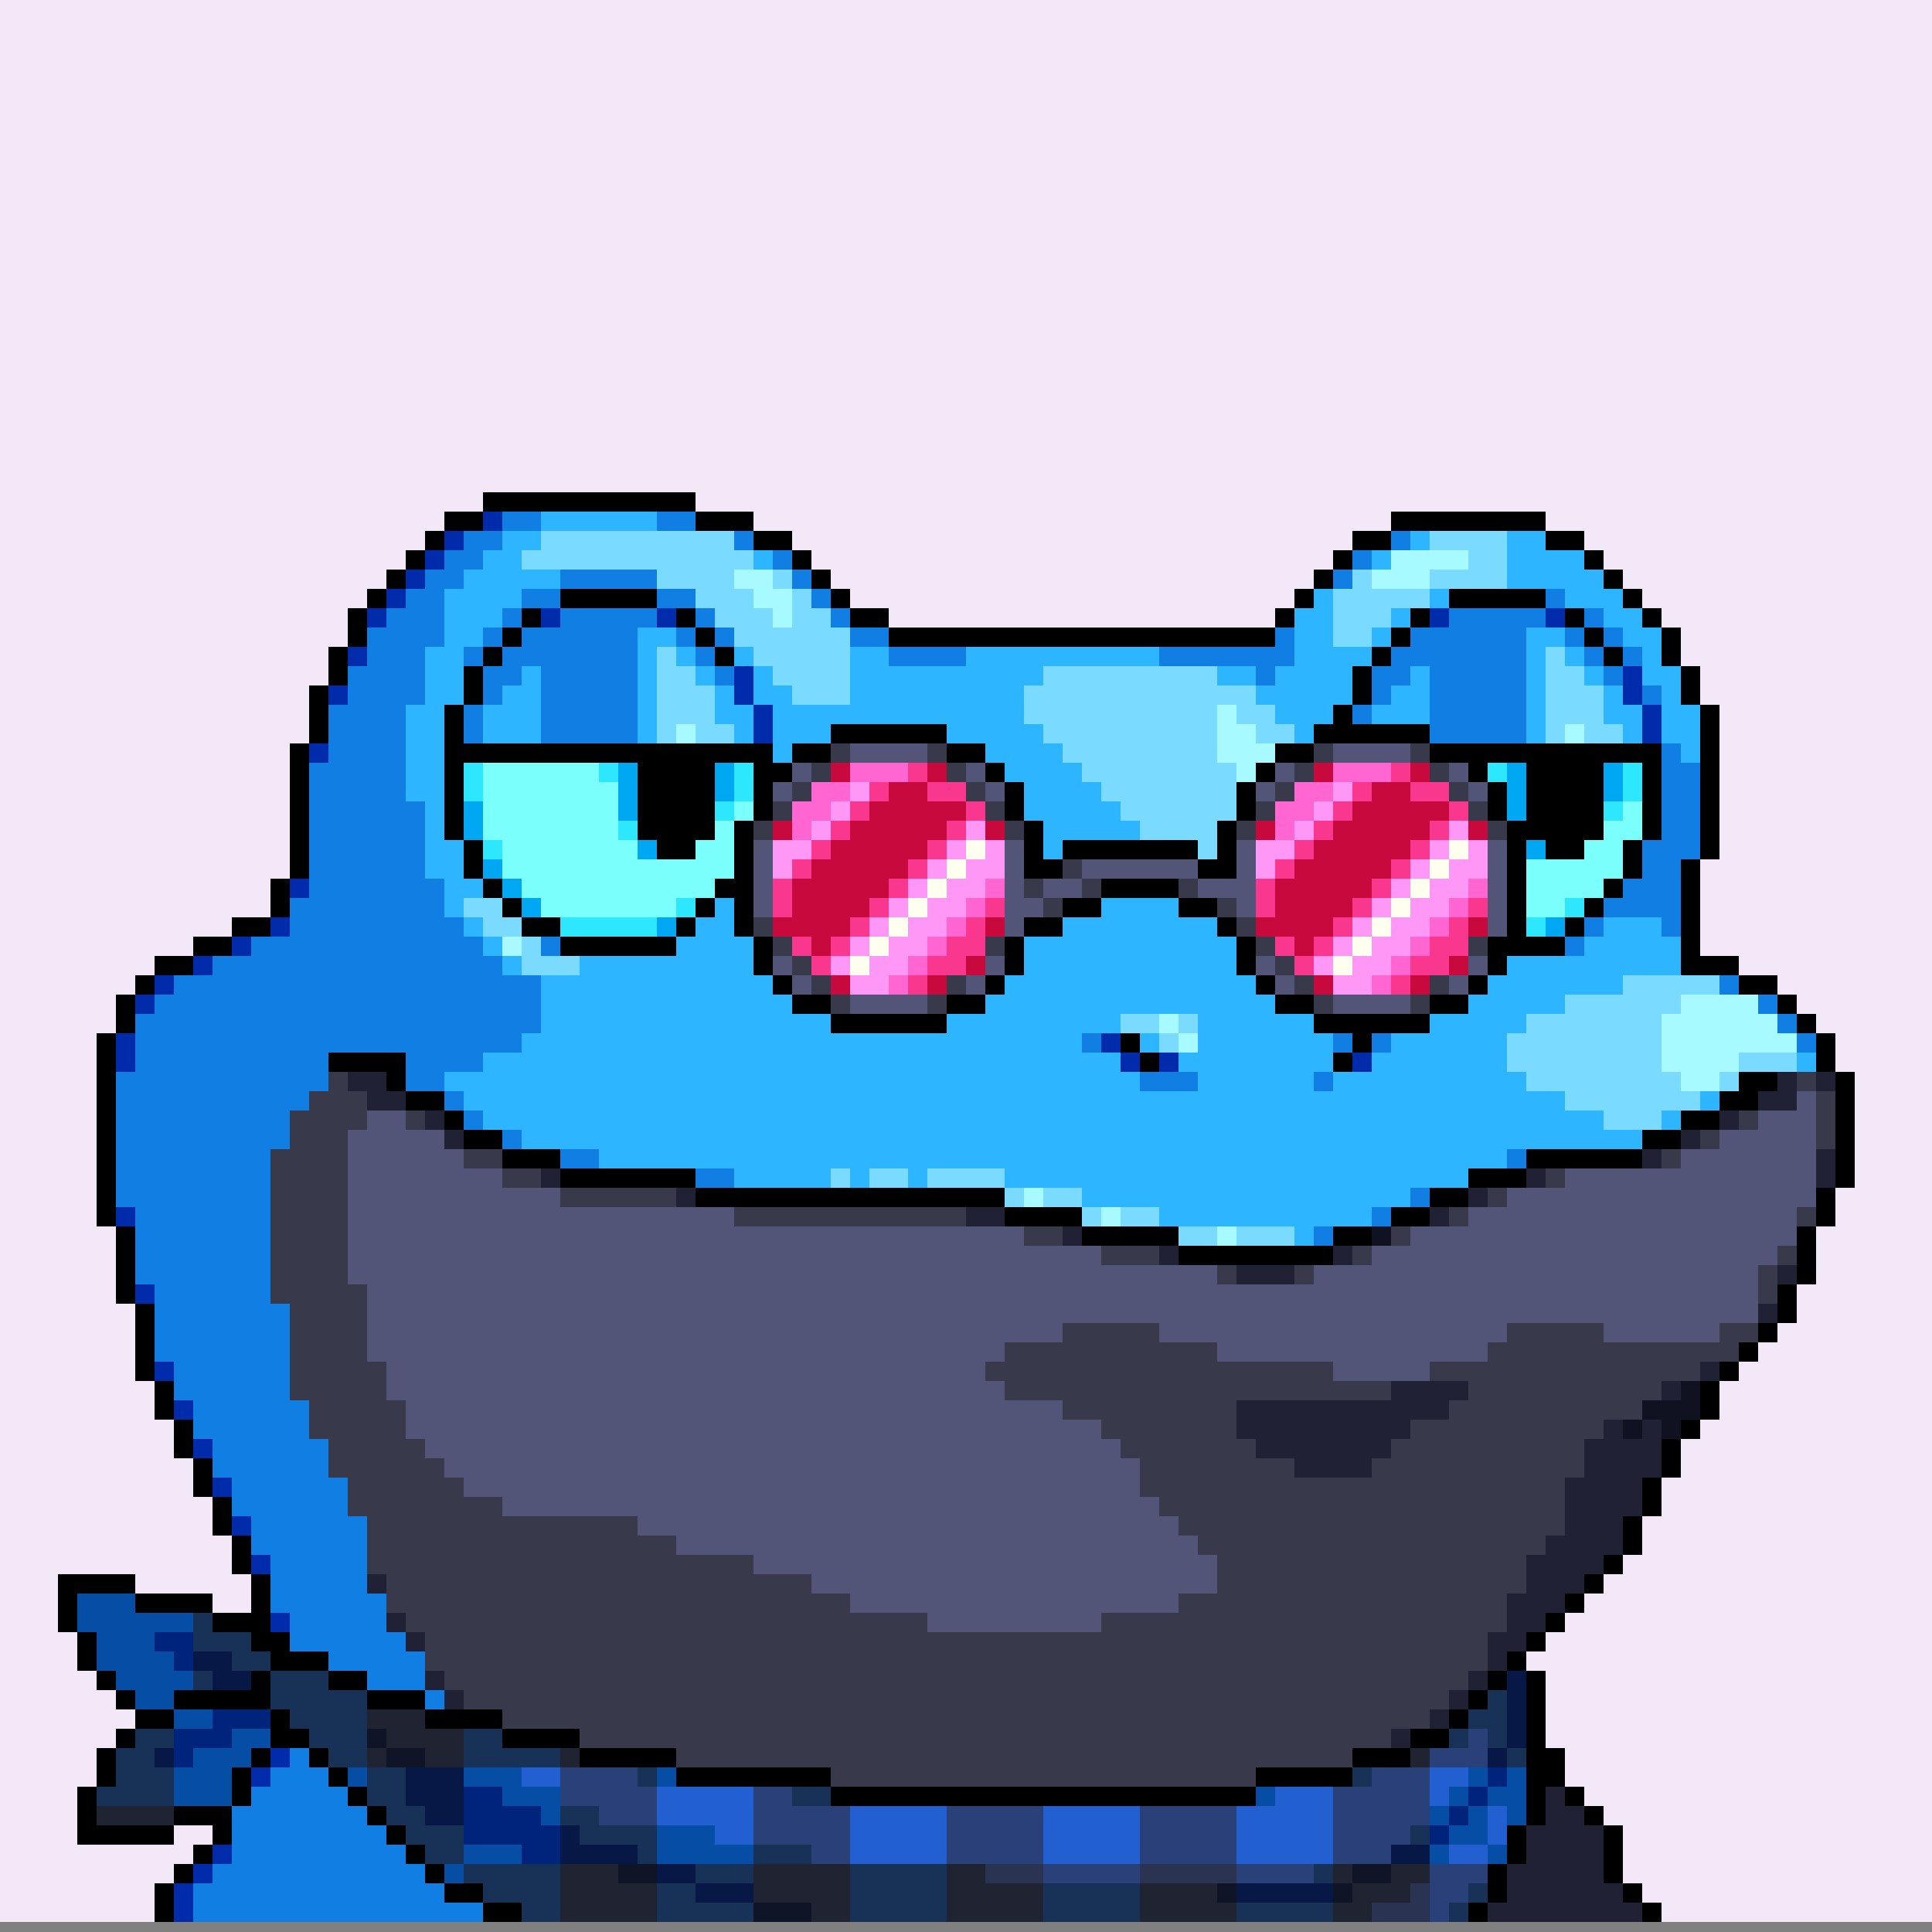 <svg xmlns="http://www.w3.org/2000/svg" viewBox="0 0 100 100" shape-rendering="crispEdges" id="froggi-6209025515957182838880032474051457283674091344888440477091446844814579522830164379" width="300" height="300"><rect x="0" y="0" width="100" height="100" fill="#808080" stroke="none"/><g class="bg"><path stroke="#F3E8F8" d="M0 0h100M0 1h100M0 2h100M0 3h100M0 4h100M0 5h100M0 6h100M0 7h100M0 8h100M0 9h100M0 10h100M0 11h100M0 12h100M0 13h100M0 14h100M0 15h100M0 16h100M0 17h100M0 18h100M0 19h100M0 20h100M0 21h100M0 22h100M0 23h100M0 24h100M0 25h100M0 26h100M0 27h100M0 28h100M0 29h100M0 30h100M0 31h100M0 32h100M0 33h100M0 34h100M0 35h100M0 36h100M0 37h100M0 38h100M0 39h100M0 40h100M0 41h100M0 42h100M0 43h100M0 44h100M0 45h100M0 46h100M0 47h100M0 48h100M0 49h100M0 50h100M0 51h100M0 52h100M0 53h100M0 54h100M0 55h100M0 56h100M0 57h100M0 58h100M0 59h100M0 60h100M0 61h100M0 62h100M0 63h100M0 64h100M0 65h100M0 66h100M0 67h100M0 68h100M0 69h100M0 70h100M0 71h100M0 72h100M0 73h100M0 74h100M0 75h100M0 76h100M0 77h100M0 78h100M0 79h100M0 80h100M0 81h100M0 82h100M0 83h100M0 84h100M0 85h100M0 86h100M0 87h100M0 88h100M0 89h100M0 90h100M0 91h100M0 92h100M0 93h100M0 94h100M0 95h100M0 96h100M0 97h100M0 98h100M0 99h100"/></g><g class="body"><path stroke="#000000" d="M25 26h11m-13 1h2m11 0h3m33 0h8m-58 1h1m16 0h2m29 0h2m8 0h2m-61 1h1m19 0h1m27 0h1m12 0h1m-63 1h1m21 0h1m25 0h1m14 0h1m-65 1h1m9 0h5m9 0h1m23 0h1m7 0h5m4 0h1m-67 1h1m8 0h1m7 0h1m8 0h2m20 0h1m6 0h1m7 0h1m3 0h1m-68 1h1m7 0h1m9 0h1m9 0h20m6 0h1m9 0h1m3 0h1m-70 1h1m7 0h1m11 0h1m33 0h1m11 0h1m2 0h1m-70 1h1m6 0h1m45 0h1m16 0h1m-72 1h1m7 0h1m45 0h1m16 0h1m-72 1h1m6 0h1m45 0h1m18 0h1m-73 1h1m6 0h1m45 0h1m18 0h1m-74 1h1m7 0h1m15 0h1m29 0h1m15 0h1m2 0h1m-74 1h1m7 0h1m15 0h1m29 0h1m15 0h1m2 0h1m-74 1h1m7 0h2m14 0h1m29 0h2m14 0h1m2 0h1m-74 1h1m7 0h1m1 0h1m12 0h2m29 0h1m1 0h1m12 0h2m2 0h1m-74 1h1m7 0h1m2 0h1m10 0h1m1 0h1m29 0h1m2 0h1m10 0h1m1 0h1m2 0h1m-74 1h1m8 0h1m2 0h2m6 0h2m1 0h1m31 0h1m2 0h2m6 0h2m1 0h1m3 0h1m-74 1h1m8 0h1m4 0h6m3 0h1m31 0h1m4 0h6m3 0h1m2 0h1m-74 1h1m10 0h1m11 0h1m33 0h1m11 0h1m3 0h1m-74 1h1m11 0h1m9 0h1m35 0h1m9 0h1m4 0h1m-76 1h2m13 0h2m6 0h1m37 0h2m6 0h1m5 0h1m-78 1h2m17 0h6m40 0h6m6 0h1M8 50h2m77 0h3M7 51h1m82 0h2M6 52h1m85 0h1M6 53h1m86 0h1M5 54h1m52 0h1m11 0h1m23 0h1M5 55h1m53 0h1m9 0h1m24 0h1M5 56h1m89 0h1M5 57h1m89 0h1M5 58h1m89 0h1M5 59h1m89 0h1M5 60h1m89 0h1M5 61h1m89 0h1M5 62h1m88 0h1M5 63h1m88 0h1M6 64h1m86 0h1M6 65h1m86 0h1M6 66h1m86 0h1M6 67h1m85 0h1M7 68h1m84 0h1M7 69h1m83 0h1M7 70h1m82 0h1M7 71h1m81 0h1M8 72h1m79 0h1M8 73h1m79 0h1M9 74h1m77 0h1M9 75h1m76 0h1m-77 1h1m75 0h1m-77 1h1m74 0h1m-75 1h1m73 0h1m-75 1h1m72 0h1m-73 1h1m71 0h1m-73 1h1m70 0h1m-71 1h1m68 0h1m-70 1h1m67 0h1m-69 1h1m66 0h1m-67 1h1m64 0h1m-66 1h1m63 0h1m-64 1h1m61 0h2m-64 1h1m62 0h1m-65 1h2m63 0h1m-66 1h1m64 0h1m-67 1h1m66 0h1m-69 1h1m67 0h1m-69 1h1m68 0h1m-71 1h1m70 0h1m-72 1h1m71 0h1m-74 1h1m72 0h1M9 97h1m73 0h1M8 98h1m75 0h1M8 99h1m76 0h1"/><path stroke="#002CAB" d="M25 27h1m-3 1h1m10 4h1m45 0h1M15 46h1m-2 2h1m-3 1h1m-7 5h1m-1 1h1m-1 8h1m4 14h1m0 2h1m0 2h1m0 10h1m-2 1h1m-3 4h1m-2 1h1m-2 1h1m-1 1h1"/><path stroke="#107EE2" d="M26 27h2m-4 1h2m-2 1h1m15 0h1m-12 1h5m7 0h1m-8 1h2m6 0h1m37 0h1m-51 1h4m2 0h1m45 0h1m-51 1h1m2 0h1m1 0h1m43 0h1m1 0h1m-37 1h3m12 0h5m17 0h1m-20 1h1M15 47h1m69 0h2m-72 1h2m69 0h1m-74 1h5m-6 1h7m-7 1h9m-10 1h12M7 53h18M7 54h20M7 55h18M9 56h8m3 0h3m45 0h1m-58 1h5m5 0h3m65 0h2m-78 1h2m8 0h2m62 0h2m-75 1h1m9 0h3m58 0h2M6 60h1m19 0h5M6 61h2m21 0h9M6 62h3m27 0h3m10 0h3M7 63h2m43 0h4M7 64h4m45 0h5M8 65h4m49 0h1M9 66h5m-4 1h4m-2 1h3m-3 9h1m-1 1h6m-5 1h6m-6 1h6m-5 1h5m-5 1h5m-5 1h6m-4 1h4m-2 1h3m-1 1h2m-8 6h4m-5 1h6m-5 1h6m-8 1h1m3 0h5m-9 1h1m4 0h4m-10 1h3m4 0h4m-12 1h5m4 0h4m-13 1h6m4 0h3"/><path stroke="#2DB5FF" d="M28 27h4m-6 1h2m50 0h2m-55 1h2m12 0h1m38 0h4m-54 1h1m49 0h5m-2 1h3m-1 1h2m-52 1h2m49 0h2m-36 1h5m30 0h1m-38 1h6m9 0h2m1 0h1m-19 1h5m12 0h2m-18 1h4m13 0h1m-18 1h5m-5 1h5m-5 1h5m-5 1h5m-5 1h7m-9 1h12m-17 1h18m-20 1h22m-23 1h8m5 0h12m-26 1h7m9 0h8m-24 1h7m39 0h2m-48 1h6m39 0h4m-48 1h5m38 0h5m-5 1h2m-57 3h1m-3 1h8m-10 1h15m28 0h2m1 0h2m-47 1h15m15 0h7m3 0h8m16 0h1m-64 1h15m11 0h21m14 0h1m-60 1h13m10 0h22m-41 1h9m9 0h23m-34 1h2m12 0h19m-15 1h10m-6 1h4"/><path stroke="#2DB5FF" d="M32 27h2m39 1h1m-3 1h1m-48 1h4m-5 1h4m41 0h1m5 0h1m-52 1h3m41 0h2m3 0h1m-50 1h2m42 0h2m2 0h1m7 0h2m-59 1h2m9 0h1m1 0h1m2 0h1m5 0h2m9 0h5m7 0h4m8 0h1m1 0h1m-60 1h2m3 0h1m5 0h1m2 0h1m2 0h1m4 0h4m19 0h3m3 0h1m5 0h1m2 0h1m2 0h2m-65 1h2m2 0h2m5 0h1m3 0h1m1 0h2m3 0h4m19 0h3m2 0h2m5 0h1m3 0h1m2 0h1m-66 1h2m2 0h3m5 0h1m3 0h2m1 0h9m18 0h2m2 0h3m5 0h1m3 0h2m1 0h2m-67 1h2m2 0h3m5 0h1m4 0h1m1 0h9m18 0h2m2 0h3m5 0h1m4 0h1m1 0h2m-67 1h2m2 0h3m5 0h1m4 0h1m1 0h9m5 0h1m13 0h1m2 0h3m5 0h1m4 0h1m2 0h1m-67 1h2m2 0h3m5 0h1m4 0h1m1 0h9m5 0h2m12 0h1m2 0h3m5 0h1m4 0h1m-64 1h2m2 0h3m5 0h1m4 0h1m1 0h9m5 0h3m14 0h3m5 0h1m4 0h1m-63 1h1m3 0h2m5 0h1m6 0h9m7 0h2m14 0h2m5 0h1m-58 1h1m4 0h2m4 0h1m6 0h7m26 0h2m4 0h1m-58 1h2m1 0h1m3 0h5m5 0h3m27 0h1m1 0h1m3 0h5m-58 1h2m1 0h2m10 0h1m1 0h1m28 0h2m1 0h2m10 0h1m-61 1h2m1 0h2m8 0h1m1 0h1m8 0h5m12 0h7m1 0h2m8 0h1m-60 1h1m3 0h2m6 0h1m1 0h1m7 0h9m8 0h10m1 0h2m6 0h1m-58 1h1m4 0h6m1 0h2m7 0h28m2 0h6m2 0h1m-59 1h1m9 0h3m6 0h31m7 0h1m-57 1h1m3 0h9m5 0h38m-54 1h54m-54 1h53m-53 1h30m4 0h8m3 0h6m-51 1h28m3 0h1m2 0h7m3 0h6m-45 1h25m3 0h8m2 0h7m15 0h1m-56 1h21m3 0h4m5 0h8m-40 1h15m7 0h3m8 0h9m-41 1h11m21 0h11m-43 1h10m22 0h13m-45 1h9m23 0h6m-38 1h3m1 0h1m2 0h1m23 0h5m-10 1h7m-9 1h7m-4 1h1"/><path stroke="#107EE2" d="M34 27h2m2 1h1m33 0h1m-50 1h1m46 0h1m-49 1h2m45 0h1m-49 1h2m4 0h2m-9 1h3m3 0h1m2 0h1m13 0h1m31 0h5m-61 1h4m2 0h1m1 0h5m12 0h2m20 0h1m6 0h6m-60 1h3m2 0h1m1 0h7m3 0h1m9 0h1m13 0h2m10 0h7m3 0h1m-65 1h4m3 0h2m1 0h5m4 0h1m33 0h2m1 0h5m4 0h1m-66 1h4m3 0h1m2 0h5m38 0h1m2 0h5m6 0h1m-69 1h4m3 0h1m3 0h5m37 0h1m3 0h5m-62 1h4m3 0h1m3 0h5m37 0h1m3 0h5m-62 1h4m3 0h1m3 0h5m37 0h1m3 0h5m7 0h1m-71 1h5m3 0h1m3 0h5m37 0h1m3 0h5m7 0h2m-72 1h5m7 0h5m41 0h5m7 0h2m-72 1h6m2 0h1m3 0h5m37 0h1m3 0h5m7 0h2m-72 1h6m2 0h2m3 0h4m37 0h2m3 0h4m7 0h2m-72 1h6m4 0h1m45 0h1m12 0h3m-72 1h6m5 0h1m8 0h1m36 0h1m8 0h1m2 0h2m-71 1h7m5 0h8m38 0h8m2 0h3m-71 1h7m6 0h6m40 0h6m2 0h2m-68 1h7m58 0h1m-65 1h7m3 0h1m52 0h1m-71 1h1m7 0h7M9 51h3m9 0h7m61 0h1M8 52h3m12 0h5m63 0h1m-67 1h3m64 0h1m-37 1h1m12 0h1m1 0h1m21 0h1M6 56h3m50 0h3m28 0h2M6 57h5m-5 1h7m-7 1h8m-7 1h7m64 0h7M8 61h6m62 0h3M9 62h5m25 0h10m24 0h3M9 63h5m57 0h3m-63 1h3m54 0h3M7 65h1m4 0h2m48 0h7M7 66h2m-1 1h2m-2 1h4m-4 1h7m-7 1h7m-6 1h6m-6 1h6m-5 1h6m-6 1h6m-5 1h6m-6 1h6m-4 1h5m-3 7h1m-1 1h3m-2 1h4m-4 1h6m-5 1h6m-6 1h6m-5 1h6m-9 1h2m2 0h5m-6 1h6m-5 1h1m1 0h4m-13 1h2m6 0h5m-12 1h3m5 0h4m-12 1h4m4 0h5m-12 1h4m4 0h4m-11 1h4m4 0h3m-10 1h4m3 0h3"/><path stroke="#7ADAFF" d="M28 28h5m43 0h2m-51 1h8m42 0h1m-44 1h4m2 0h1m-5 1h3m2 0h1m-5 1h3m1 0h1m-4 1h1m15 2h1m7 0h1m-10 1h1m8 0h3m-12 1h1m8 0h1m1 0h2m-4 1h1m2 0h2m-5 1h1m-2 1h3m-4 1h5m1 0h1m-8 1h7m-7 1h7m-6 1h5m-3 1h3m19 6h3m-6 1h5m-5 1h5m-5 1h4m-4 1h4m-3 1h4m-4 1h6m-5 1h3m-37 3h3m0 1h1m1 0h2m0 1h1m1 0h2m1 1h2"/><path stroke="#7ADAFF" d="M33 28h5m36 0h2m-41 1h4m37 0h1m-7 1h1m3 0h4m-9 1h5m-32 1h1m26 0h3m-33 1h5m25 0h2m-37 1h1m4 0h5m36 0h1m-47 1h2m4 0h4m11 0h7m18 0h2m-48 1h3m4 0h3m10 0h8m18 0h3m-49 1h3m17 0h8m18 0h3m-49 1h1m1 0h2m16 0h8m18 0h1m1 0h2m-50 1h4m17 0h7m5 0h1m12 0h4m-50 1h1m1 0h2m18 0h5m6 0h1m12 0h1m1 0h2m-50 1h1m1 0h2m19 0h3m7 0h2m11 0h1m1 0h2m-50 1h1m1 0h1m21 0h1m7 0h3m11 0h1m1 0h1m-49 1h1m31 0h3m11 0h1m-16 1h4m-4 1h3m-44 2h2m-1 1h2m0 1h1m-1 1h3m57 1h2m-3 1h1m-29 1h2m1 0h1m8 0h3m6 0h2m-21 1h1m17 0h3m4 0h1m-8 1h3m4 0h1m4 0h3m-14 1h3m4 0h1m2 0h1m-9 1h1m-39 4h1m1 0h2m1 0h1m15 3h3"/><path stroke="#002CAB" d="M22 29h1m-2 1h1m-2 1h1m-2 1h1m8 0h1m45 0h1m-57 2h1m19 1h1m45 0h1m-68 1h1m20 0h1m45 0h1m-46 1h1m45 0h1m-47 1h1m45 0h1m-70 1h1m21 4h1m45 0h1m-48 1h1m45 0h1m-56 1h1m6 0h1m38 0h1m6 0h1m-72 5h1m-3 1h1m-2 1h1m49 2h1m0 1h1m1 0h1m9 0h1M7 67h1m0 4h1m0 2h1m0 2h1m3 9h1m0 2h1m0 2h1m-1 1h1m-2 1h3m-1 1h2m1 2h1"/><path stroke="#A7FAFF" d="M72 29h4m-5 1h3m-39 8h1m45 0h1m-47 2h1m45 0h1m-47 1h1m45 0h1m-47 1h1m1 0h1m43 0h1m1 0h1m-49 1h2m44 0h2m-49 1h1m45 0h1m-55 5h1m60 3h4m-31 1h1m25 0h6m-31 1h1m24 0h7m-7 1h4m-3 1h2m-26 8h1"/><path stroke="#A7FAFF" d="M38 30h2m-1 1h2m-1 1h1m22 5h1m-1 1h2m-2 1h4m-3 1h3m-2 1h1M53 62h1m3 1h1"/><path stroke="#38394B" d="M17 56h1m75 0h1m-78 1h3m75 0h1m-80 1h4m2 0h1m68 0h1m3 0h1m-80 1h3m70 0h1m5 0h1m-81 1h4m6 0h2m60 0h1m-73 1h4m8 0h2m52 0h1m-67 1h4m11 0h6m42 0h1m-64 1h4m20 0h12m25 0h1m17 0h1m-80 1h4m35 0h2m17 0h1m-59 1h4m39 0h3m10 0h1m21 0h1m-79 1h4m45 0h1m3 0h1m23 0h1m-78 1h5m72 0h1m-77 1h4m-4 1h4m36 0h5m18 0h5m6 0h2m-76 1h4m33 0h11m14 0h13m-75 1h5m31 0h18m5 0h14m-73 1h5m32 0h20m4 0h10m-70 1h5m34 0h9m11 0h10m-69 1h5m36 0h7m9 0h10m-66 1h5m36 0h7m7 0h10m-65 1h6m36 0h8m4 0h11m-64 1h6m35 0h22m-63 1h8m34 0h21m-62 1h14m28 0h20m-62 1h16m27 0h18m-61 1h20m24 0h16m-59 1h22m21 0h16m-59 1h24m17 0h17m-57 1h27m9 0h21m-56 1h55m-55 1h55m-54 1h53m-52 1h51m-51 1h50m-48 1h46m-45 1h43m-43 1h39m-38 1h22m1 0h1m2 0h1m-26 1h27m-27 1h31m-31 1h33m-33 1h35m-35 1h36m-36 1h37"/><path stroke="#202135" d="M18 56h2m72 0h1m1 0h1m-76 1h2m70 0h2m-71 1h1m66 0h1m-67 1h1m63 0h1m-3 1h1m8 0h1m-67 1h1m50 0h1m14 0h1m-60 1h1m40 0h1m-27 1h2m22 0h1m-20 1h1m4 1h1m8 0h1m-6 1h3m25 0h1m-2 2h1m-4 3h1m-17 1h4m10 0h1m-23 1h11m-11 1h9m10 0h1m1 0h1m-21 1h7m10 0h4m-19 1h4m11 0h4m-5 1h4m-4 1h4m-4 1h3m-4 1h4m-5 1h4m-64 1h1m59 0h3m-4 1h3m-61 1h1m57 0h2m-59 1h1m55 0h2m-2 1h1m-56 1h1m53 0h1m-54 1h1m51 0h2m-54 1h1m50 0h1m-51 1h2m46 0h1m2 0h4m-55 1h3m43 0h1m2 0h7m-56 1h3m39 0h2m3 0h9m-55 1h3m22 0h1m1 0h2m1 0h9m4 0h13m-56 1h4m27 0h26m-57 1h4m31 0h23m-57 1h3m33 0h21m-57 1h3m35 0h19m-57 1h3m36 0h19m-58 1h3m37 0h19"/><path stroke="#525578" d="M93 57h1m-75 1h2m70 0h3m-76 1h5m66 0h5m-76 1h6m63 0h7m-76 1h8m55 0h13m-76 1h11m49 0h16m-76 1h20m38 0h17m-75 1h35m20 0h20m-75 1h39m14 0h21m-74 1h45m5 0h23m-72 1h72m-72 1h72m-72 1h36m5 0h18m5 0h6m-70 1h33m11 0h14m-57 1h31m18 0h5m-54 1h32m-31 1h34m-34 1h36m-35 1h36m-35 1h36m-35 1h35m-33 1h34m-27 1h28m-26 1h27m-23 1h24m-21 1h21m-19 1h17m-13 1h9"/><path stroke="#111221" d="M71 64h1m15 8h1m-3 1h3m-4 1h1m1 0h1M77 88h1m-3 1h4m-6 1h2m-4 1h2m-5 1h3m-7 1h4"/></g><g class="expression"><path stroke="#000000" d="M17 55h4m-1 1h1m69 0h2m-71 1h2m66 0h2m-68 1h1m63 0h2m-65 1h2m59 0h2m-61 1h3m50 0h6m-56 1h7m40 0h3m-43 1h16m22 0h2m-24 1h4m16 0h2m-18 1h5m8 0h2m-10 1h8"/></g><g class="eyes"><path stroke="#000000" d="M23 39h17m29 0h17m-63 1h1m15 0h1m29 0h1m15 0h1m-63 1h1m15 0h1m29 0h1m15 0h1m-63 1h1m15 0h1m29 0h1m15 0h1m-63 1h1m15 0h1m29 0h1m15 0h1m-62 1h1m13 0h1m31 0h1m13 0h1m-61 1h1m13 0h1m31 0h1m13 0h1m-60 1h1m11 0h1m33 0h1m11 0h1m-58 1h1m9 0h1m35 0h1m9 0h1m-56 1h2m6 0h1m37 0h2m6 0h1m-53 1h6m40 0h6"/><path stroke="#2DE7FF" d="M24 40h1m13 0h1m31 0h1m13 0h1m-61 1h1m13 0h1m31 0h1m13 0h1m-60 3h1m45 0h1m-37 3h1m45 0h1m-53 1h5m41 0h5"/><path stroke="#7AFFFD" d="M25 40h6m40 0h6m-52 1h7m39 0h7m-53 1h7m6 0h1m32 0h7m6 0h1m-60 1h7m5 0h2m32 0h7m5 0h2m-59 1h7m3 0h2m34 0h7m3 0h2m-58 1h12m34 0h12m-57 1h10m36 0h10m-55 1h7m39 0h7"/><path stroke="#2DE7FF" d="M31 40h1m45 0h1m-41 2h1m45 0h1m-52 1h1m45 0h1"/><path stroke="#00A7F2" d="M32 40h1m4 0h1m40 0h1m4 0h1m-52 1h1m4 0h1m40 0h1m4 0h1m-52 1h1m45 0h1m-46 2h1m45 0h1"/><path stroke="#000000" d="M33 40h4m42 0h4m-50 1h4m42 0h4m-50 1h4m42 0h4m-50 1h4m42 0h4m-49 1h2m44 0h2"/><path stroke="#00A7F2" d="M24 42h1m45 0h1m-47 1h1m45 0h1m-46 2h1m45 0h1m-46 1h1m45 0h1m-46 1h1m45 0h1m-40 1h1m45 0h1"/></g><g class="hat"/><g class="eyewear"><path stroke="#000000" d="M43 38h6m19 0h6m-33 1h2m6 0h2m15 0h2m6 0h2m-36 1h1m10 0h1m13 0h1m10 0h1m-38 1h1m12 0h1m11 0h1m12 0h1m-39 1h1m12 0h1m11 0h1m12 0h1m-40 1h1m14 0h1m9 0h1m14 0h1m-41 1h1m14 0h1m1 0h7m1 0h1m14 0h1m-41 1h1m14 0h2m7 0h2m14 0h1m-41 1h1m18 0h4m17 0h1m-41 1h1m16 0h2m4 0h2m15 0h1m-41 1h1m14 0h2m8 0h1m14 0h1m-40 1h1m12 0h1m11 0h1m12 0h1m-39 1h1m12 0h1m11 0h1m12 0h1m-38 1h1m10 0h1m13 0h1m10 0h1m-36 1h2m6 0h2m15 0h2m6 0h2m-33 1h6m19 0h6"/><path stroke="#38394B" d="M43 39h1m4 0h1m19 0h1m4 0h1m-32 1h1m6 0h1m17 0h1m6 0h1m-34 1h1m8 0h1m15 0h1m8 0h1m-36 1h1m10 0h1m13 0h1m10 0h1m-38 1h1m12 0h1m11 0h1m12 0h1m-23 2h1m-3 1h1m2 0h1m4 0h1m-8 1h1m8 0h1m-25 1h1m24 0h1m-25 1h1m10 0h1m13 0h1m10 0h1m-36 1h1m24 0h1m-25 1h1m6 0h1m17 0h1m6 0h1m-32 1h1m4 0h1m19 0h1m4 0h1"/><path stroke="#525578" d="M44 39h4m21 0h4m-32 1h1m8 0h1m15 0h1m8 0h1m-36 1h1m10 0h1m13 0h1m10 0h1m-38 3h1m12 0h1m11 0h1m12 0h1m-39 1h1m12 0h1m3 0h6m2 0h1m12 0h1m-39 1h1m12 0h1m1 0h2m6 0h3m12 0h1m-39 1h1m12 0h2m10 0h1m12 0h1m-26 1h1m24 0h1m-38 2h1m10 0h1m13 0h1m10 0h1m-36 1h1m8 0h1m15 0h1m8 0h1m-32 1h4m21 0h4"/><path stroke="#C7093E" d="M43 40h1m4 0h1m19 0h1m4 0h1m-28 1h2m23 0h2m-28 1h5m20 0h5m-35 1h1m3 0h5m2 0h1m13 0h1m3 0h5m2 0h1m-34 1h5m20 0h5m-31 1h5m20 0h5m-31 1h5m20 0h5m-30 1h4m21 0h4m-30 1h4m7 0h1m13 0h4m7 0h1m-35 1h1m24 0h1m-18 1h1m24 0h1m-33 1h1m4 0h1m19 0h1m4 0h1"/><path stroke="#FF66D2" d="M44 40h3m22 0h3m-30 1h2m23 0h2m-28 1h2m23 0h2m-27 1h1m24 0h1m-16 3h1m24 0h1m-27 1h1m24 0h1m-27 1h1m24 0h1m-27 1h1m24 0h1m-27 1h1m24 0h1m-27 1h1m24 0h1"/><path stroke="#FA378E" d="M47 40h1m24 0h1m-28 1h1m2 0h2m20 0h1m2 0h2m-31 1h1m5 0h1m18 0h1m5 0h1m-33 1h1m5 0h1m18 0h1m5 0h1m-33 1h1m5 0h1m18 0h1m5 0h1m-33 1h1m5 0h1m18 0h1m5 0h1m-33 1h1m5 0h1m18 0h1m5 0h1m-32 1h1m4 0h1m5 0h1m13 0h1m4 0h1m5 0h1m-33 1h1m5 0h1m18 0h1m5 0h1m-35 1h1m1 0h1m5 0h2m15 0h1m1 0h1m5 0h2m-34 1h1m5 0h2m17 0h1m5 0h2m-28 1h1m24 0h1"/><path stroke="#FF97F6" d="M44 41h1m24 0h1m-27 1h1m24 0h1m-27 1h1m7 0h1m16 0h1m7 0h1m-36 1h2m7 0h1m1 0h1m13 0h2m7 0h1m1 0h1m-37 1h1m7 0h1m1 0h2m13 0h1m7 0h1m1 0h2m-30 1h1m1 0h2m21 0h1m1 0h2m-30 1h1m1 0h2m21 0h1m1 0h2m-30 1h1m1 0h2m21 0h1m1 0h2m-30 1h1m1 0h2m21 0h1m1 0h2m-30 1h1m1 0h2m21 0h1m1 0h2m-28 1h2m23 0h2"/><path stroke="#FEFFEF" d="M50 44h1m24 0h1m-27 1h1m24 0h1m-27 1h1m24 0h1m-27 1h1m24 0h1m-27 1h1m24 0h1m-27 1h1m24 0h1m-27 1h1m24 0h1"/></g><g class="clothes"><path stroke="#000000" d="M3 82h4m-4 1h1m3 0h4m-8 1h1m7 0h2m-9 1h1m8 0h1M4 86h1m10 0h2M5 87h1m7 0h1m3 0h2m60 0h1M6 88h1m2 0h5m5 0h3m54 0h1m2 0h1M7 89h2m13 0h4m49 0h1m3 0h1M6 90h1m8 0h1m10 0h4m43 0h2m4 0h1M5 91h1m10 0h1m13 0h5m35 0h3m6 0h1M5 92h1m11 0h1m17 0h8m22 0h5m9 0h1M4 93h1m13 0h1m24 0h22m14 0h1M4 94h1m4 0h2m8 0h1m59 0h1M4 95h5m11 0h1m57 0h1m-58 1h1m56 0h1m-57 1h1m54 0h1m-55 1h2m52 0h1m-53 1h2m49 0h1"/><path stroke="#064DA6" d="M4 83h3m-3 1h6m-5 1h3m-3 1h4m-3 1h4m-3 1h2m0 1h2m1 1h2m-4 1h3m-4 1h3m6 0h1m5 0h3m7 0h1m41 0h1m1 0h1M9 93h3m14 0h3m36 0h1m9 0h1m1 0h2m-51 1h1m45 0h1m1 0h1m1 0h1m-45 1h3m38 0h2m-53 1h3m7 0h5m35 0h1m2 0h1m-55 1h1"/><path stroke="#183257" d="M10 84h1m-1 1h3m-1 1h2m-4 1h1m3 0h3m-3 1h5m58 0h1m-63 1h4m57 0h2M7 90h2m7 0h3m5 0h2m49 0h1m1 0h1M6 91h2m9 0h2m5 0h5m49 0h1M6 92h3m10 0h2m12 0h1m36 0h1M5 93h4m10 0h2m20 0h2m-23 1h2m7 0h2m-10 1h3m6 0h4m39 0h1m-52 1h2m9 0h1m5 0h3m-18 1h5m7 0h3m5 0h5m19 0h1m-44 1h4m5 0h2m8 0h5m5 0h5m17 0h1m-50 1h2m5 0h5m5 0h5m5 0h5m5 0h5m6 0h1"/><path stroke="#00247B" d="M8 85h2m-1 1h1m1 3h3m-5 1h3m-3 1h1m67 1h1m-54 1h2m50 0h1m-53 1h4m47 0h1m-52 1h5m45 0h1m-48 1h2"/><path stroke="#071746" d="M10 86h2m-1 1h2m65 0h1m-1 1h1m-1 1h1m-1 1h1M8 91h1m68 0h1m-57 1h3m-3 1h3m-2 1h2m5 1h1m-1 1h4m39 0h2m-40 1h2m0 1h3m25 0h5"/><path stroke="#202432" d="M19 89h3m-2 1h4m-5 1h1m2 0h2m5 0h1m43 0h1M5 94h4m20 3h3m7 0h5m5 0h2m18 0h1m2 0h2m-45 1h5m5 0h5m5 0h5m5 0h4m7 0h3m-44 1h5m8 0h2m5 0h5m5 0h5m5 0h2"/><path stroke="#101427" d="M19 90h1m0 1h2m10 6h2m36 0h2m-9 1h1m5 0h1m-31 1h3"/><path stroke="#294079" d="M76 90h1m-3 1h3m-48 1h4m38 0h3m-45 1h5m5 0h2m28 0h5m-43 1h3m5 0h5m5 0h5m5 0h5m5 0h5m-35 1h5m5 0h5m5 0h5m5 0h4m-31 1h2m5 0h5m5 0h5m5 0h3m-18 1h5m5 0h4m6 0h3m-3 1h2m-2 1h1"/><path stroke="#225FD1" d="M27 92h2m45 0h2m-42 1h5m27 0h3m5 0h1m-41 1h5m5 0h5m5 0h5m5 0h5m8 0h1m-41 1h2m5 0h5m5 0h5m5 0h5m8 0h1m-34 1h5m5 0h5m5 0h5m6 0h2"/><path stroke="#2B3352" d="M51 97h3m5 0h5m9 1h1m-3 1h3"/></g><style/></svg>